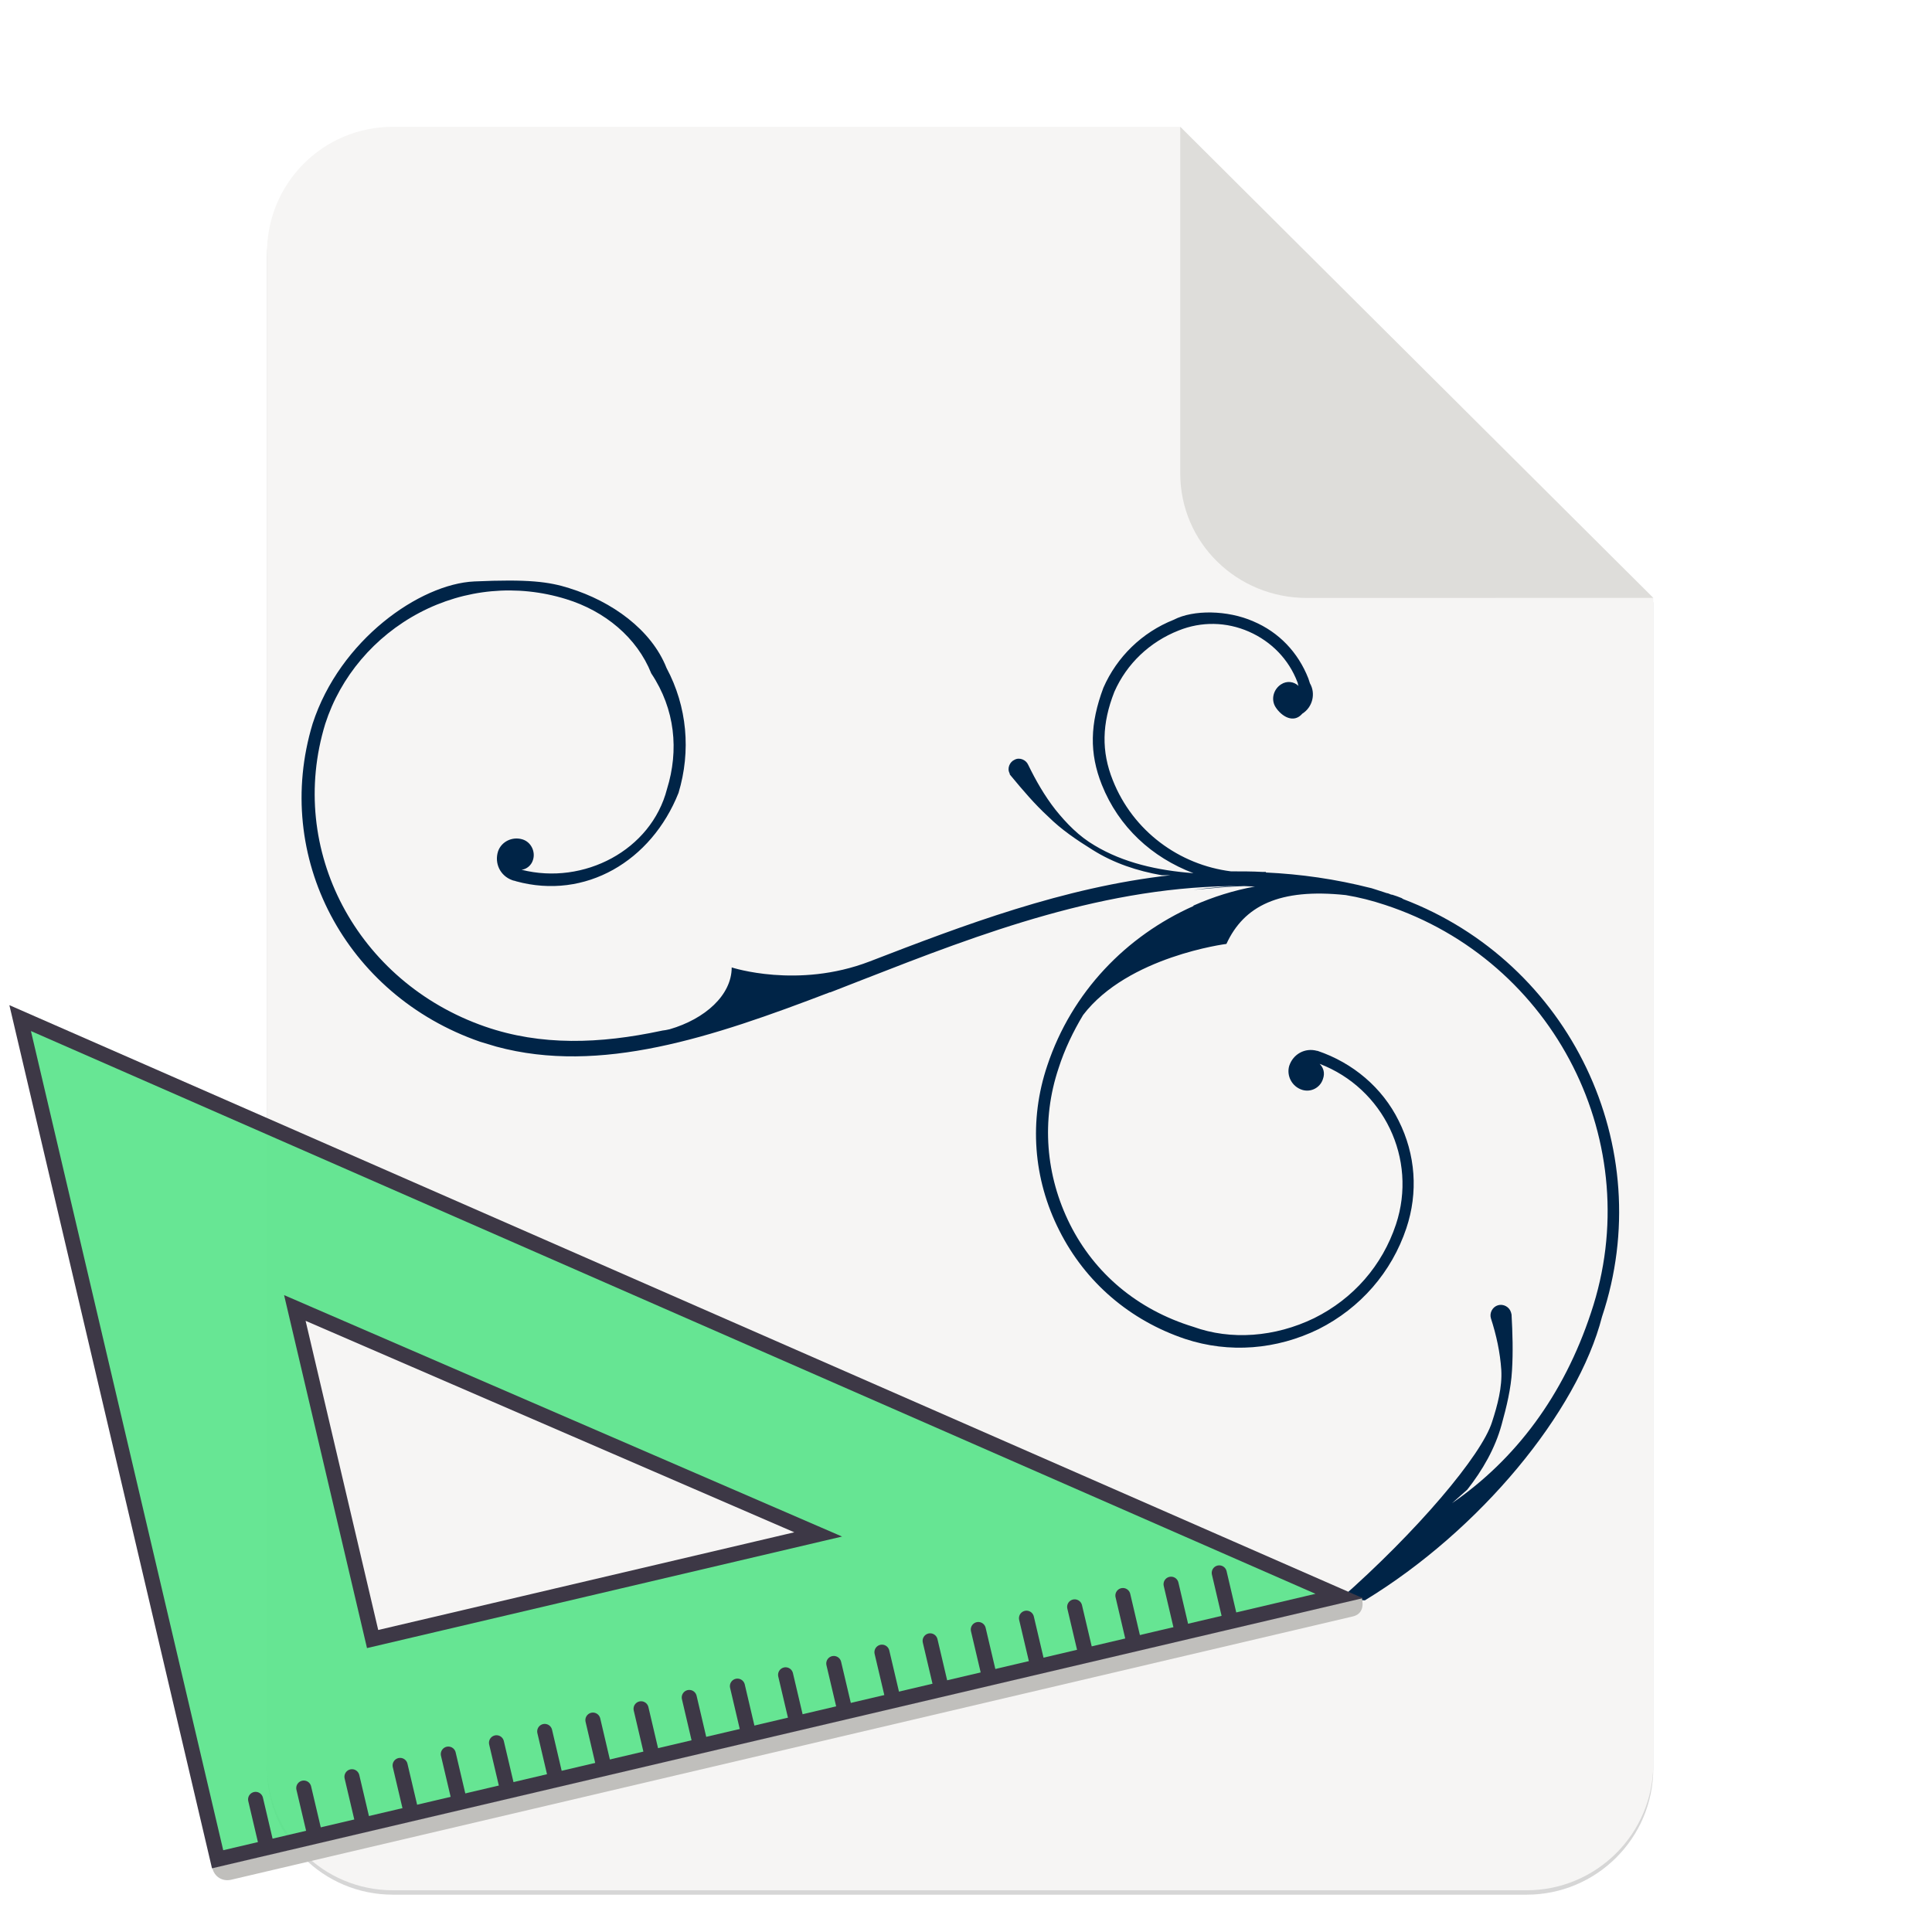 <?xml version="1.0" encoding="UTF-8"?>
<svg width="64" height="64" version="1.1" viewBox="0 0 16.933 16.933" xmlns="http://www.w3.org/2000/svg">
 <defs>
  <filter id="b" x="-.014" y="-.011" width="1.027" height="1.021" color-interpolation-filters="sRGB">
   <feGaussianBlur stdDeviation="2"/>
  </filter>
  <linearGradient id="a" x1="277.71" x2="277.71" y1="-9.271" y2="252.83" gradientTransform="matrix(0 0 0 0 16.745 .554)" gradientUnits="userSpaceOnUse">
   <stop stop-color="#deddda" offset="0"/>
   <stop stop-color="#bebcb6" offset="1"/>
  </linearGradient>
 </defs>
 <g transform="matrix(.138 0 0 .138 -.414 -309.4)" stroke-width=".508">
  <g transform="matrix(.25 0 0 .25 0 2295)" stroke-width=".508">
   <g stroke-width=".508">
    <path d="m111.83-178.55h200l120.17 119.67 5e-3 296.24c3.1e-4 17.728-14.449 32.088-32.177 32.088h-288c-17.728 0-32-14.272-32-32v-384c0-17.728 14.272-32 32-32z" enable-background="new" filter="url(#b)" opacity=".4"/>
    <path d="m111.83-179.67h200l120.17 119.67 5e-3 296.24c3.1e-4 17.728-14.449 32.088-32.177 32.088h-288c-17.728 0-32-14.272-32-32v-384c0-17.728 14.272-32 32-32z" enable-background="new" fill="#f6f5f4"/>
    <path d="m311.83-179.67v88c0 17.728 14.442 31.694 32.17 31.694l88.001-0.022z" enable-background="new" fill="#deddda"/>
   </g>
  </g>
  <rect x="-1.5e-6" y="2242" width="128" height="128" enable-background="new" fill="none" style="paint-order:normal"/>
  <g transform="matrix(0,0,0,0,134.88,2248)" stroke-width="5.421">
   <path d="m108.05-184.87 208.22 4e-3 120.53 120.53-0.184 306.27c-0.011 18.192-14.827 32.929-33.02 32.929h-295.54c-18.192 0-32.838-14.646-32.838-32.838v-394.06c0-18.192 14.646-32.838 32.838-32.838z" enable-background="new" fill="#f6f5f4" stroke="url(#a)" stroke-linejoin="round" stroke-width="21.683"/>
   <path d="m79.828 226.66v9.335c0 21.78 10.965 33.668 32 33.668h288c21.679 0 32-11.889 32-33.668v-9.335c0 17.728-14.272 32-32 32h-288c-17.728 0-32-14.272-32-32z" enable-background="new" fill="#deddda" opacity=".417"/>
   <path d="m314.73-179.67-0.138 85.758c-0.029 17.728 14.442 31.694 32.17 31.694h85.42z" enable-background="new" fill="#deddda"/>
  </g>
  <g transform="matrix(0,0,0,0,136.44,2265.3)" stroke-width="8.029">
   <path d="m108.05-182.78 210.2 4e-3 120.53 120.53-0.184 304.18c-0.011 18.192-14.827 32.929-33.02 32.929h-297.52c-18.192 0-32.838-14.646-32.838-32.838v-391.96c0-22.386 13.468-32.838 32.838-32.838z" enable-background="new" fill="#f6f5f4" stroke="url(#linearGradient7099)" stroke-linejoin="round" stroke-width="32.116"/>
   <path d="m79.828 220.37v14.227c0 21.78 10.965 33.668 32 33.668h288c21.679 0 32-11.889 32-33.668v-14.227c0 17.728-14.272 32-32 32h-288c-17.728 0-32-14.272-32-32z" enable-background="new" fill="#deddda" opacity=".417"/>
   <path d="m304.91-191.5-0.15 108.06c-0.027 19.316 15.736 34.533 35.052 34.533h106.59z" enable-background="new" fill="#deddda"/>
  </g>
  <g transform="matrix(0,0,0,0,136.49,2277.1)" stroke-width="11.993">
   <path d="m115.36-182.78 202.89 4e-3 120.53 120.53-0.184 296.87c-0.011 18.192-14.827 32.929-33.02 32.929h-290.21c-18.192 0-32.838-14.646-32.838-32.838v-384.65c0-22.386 13.468-32.838 32.838-32.838z" enable-background="new" fill="#f6f5f4" stroke="url(#linearGradient7167)" stroke-linejoin="round" stroke-width="47.974"/>
   <path d="m94.445 200.53v22.579c0 21.78 10.965 33.668 32 33.668h269.21c21.679 0 32-11.889 32-33.668v-22.579c0 17.728-14.272 32-32 32h-269.21c-17.728 0-32-14.272-32-32z" enable-background="new" fill="#deddda" opacity=".417"/>
   <path d="m304.91-191.5-0.15 108.06c-0.027 19.316 15.736 34.533 35.052 34.533h106.59z" enable-background="new" fill="#deddda"/>
  </g>
  <g transform="matrix(0,0,0,0,136.47,2286.9)" stroke-width="15.823">
   <path d="m115.36-182.78 190.49 4e-3 120.53 120.53-0.184 310.64c-0.011 18.192-14.827 32.929-33.02 32.929h-277.82c-18.192 0-32.838-14.646-32.838-32.838v-398.43c0-22.386 13.468-32.838 32.838-32.838z" enable-background="new" fill="#f6f5f4" stroke="#bebcb6" stroke-linejoin="round" stroke-width="63.293"/>
   <path d="m94.445 203.29v30.844c0 21.78 10.965 33.668 32 33.668h254.06c21.679 0 32-11.889 32-33.668v-30.844c0 17.728-14.272 32-32 32h-254.06c-17.728 0-32-14.272-32-32z" enable-background="new" fill="#deddda" opacity=".417"/>
   <path d="m285.63-188.74-0.15 108.06c-0.027 19.316 15.736 34.533 35.052 34.533h106.59z" enable-background="new" fill="#bebcb6"/>
  </g>
 </g>
 <path d="m4.992 5.156c0.368 0.114 0.717 0.361 0.85 0.699 0.181 0.338 0.215 0.728 0.105 1.094-0.238 0.599-0.817 0.941-1.424 0.775-0.009-0.005-0.024-0.005-0.034-0.01-0.105-0.038-0.157-0.147-0.124-0.252 0.029-0.085 0.124-0.133 0.215-0.105 0.076 0.024 0.115 0.109 0.091 0.181-0.014 0.047-0.057 0.081-0.1 0.085 0.545 0.138 1.137-0.171 1.275-0.708 0.105-0.338 0.072-0.699-0.138-1.013-0.125-0.314-0.407-0.547-0.746-0.651-0.43-0.133-0.888-0.09-1.285 0.119-0.396 0.209-0.693 0.561-0.826 0.973-0.339 1.105 0.277 2.264 1.399 2.654 0.492 0.171 1.008 0.152 1.543 0.038 0.019-0.005 0.038-0.005 0.052-0.009l0.024-0.005c0.31-0.09 0.544-0.299 0.544-0.542 0 0 0.578 0.19 1.208-0.052 0.826-0.319 1.7-0.651 2.637-0.756h-0.076c-0.215-0.038-0.42-0.105-0.607-0.223-0.138-0.086-0.272-0.176-0.387-0.29-0.119-0.109-0.224-0.233-0.33-0.361-0.005-0.005-0.009-0.01-0.009-0.019-0.024-0.043 0-0.1 0.043-0.119 0.043-0.024 0.1 0 0.119 0.043 0.067 0.138 0.143 0.271 0.239 0.394 0.096 0.119 0.205 0.233 0.344 0.314 0.253 0.152 0.55 0.219 0.866 0.243-0.364-0.138-0.655-0.404-0.803-0.775-0.11-0.276-0.105-0.534 0.014-0.851 0.119-0.271 0.339-0.485 0.616-0.595 0.173-0.09 0.473-0.085 0.698 0.014 0.224 0.095 0.392 0.271 0.482 0.5l0.014 0.043c0.052 0.089 0.024 0.209-0.067 0.266-0.076 0.089-0.182 0.024-0.234-0.057-0.043-0.067-0.019-0.157 0.048-0.2 0.052-0.034 0.114-0.024 0.153 0.014-0.005-0.009-0.005-0.024-0.01-0.034-0.076-0.2-0.229-0.356-0.425-0.442-0.196-0.086-0.415-0.091-0.616-0.01-0.253 0.1-0.454 0.29-0.563 0.537-0.11 0.279-0.115 0.523-0.014 0.775 0.177 0.447 0.583 0.742 1.036 0.799 0.091 0 0.186 0 0.277 0.005h0.029v0.005c0.301 0.014 0.611 0.057 0.926 0.138-0.014-0.004-0.029-0.009-0.043-0.014 0.057 0.019 0.11 0.034 0.162 0.052 0.009 0.005 0.024 0.005 0.034 0.01 0.009 0.004 0.019 0.009 0.029 0.009 0.029 0.009 0.057 0.019 0.081 0.029 0.004 0.004 0.009 0.004 0.014 0.009 1.462 0.556 2.24 2.172 1.743 3.66-0.214 0.836-1.07 1.873-2.078 2.486l-0.22-0.008c0.677-0.595 1.243-1.264 1.334-1.555 0.048-0.147 0.09-0.305 0.081-0.457-0.01-0.152-0.043-0.304-0.091-0.452-0.014-0.047 0.014-0.1 0.062-0.114 0.047-0.014 0.1 0.014 0.114 0.062 0 0.005 5e-3 0.014 5e-3 0.019 0.009 0.162 0.014 0.328 0.004 0.49-0.009 0.162-0.048 0.319-0.091 0.475-0.057 0.209-0.167 0.399-0.301 0.57l-0.134 0.119c0.559-0.385 0.979-0.946 1.218-1.669 0.497-1.479-0.315-3.086-1.805-3.575-0.114-0.038-0.229-0.067-0.344-0.086-0.583-0.062-0.893 0.095-1.046 0.428 0 0-0.864 0.109-1.256 0.623-0.086 0.143-0.162 0.3-0.215 0.466-0.153 0.457-0.114 0.941 0.1 1.369 0.215 0.428 0.588 0.747 1.081 0.898 0.329 0.119 0.715 0.091 1.059-0.076 0.344-0.171 0.597-0.461 0.717-0.822 0.191-0.575-0.11-1.193-0.669-1.407 0.034 0.034 0.048 0.081 0.029 0.133-0.024 0.076-0.105 0.119-0.182 0.095-0.091-0.029-0.138-0.124-0.114-0.209 0.034-0.105 0.139-0.162 0.244-0.133h0.004c0.311 0.105 0.569 0.323 0.712 0.613 0.148 0.295 0.172 0.628 0.067 0.942-0.129 0.385-0.402 0.699-0.769 0.884-0.368 0.18-0.783 0.214-1.17 0.086-0.482-0.162-0.874-0.495-1.103-0.951-0.229-0.452-0.267-0.965-0.105-1.445 0.215-0.646 0.693-1.136 1.281-1.398v-0.004c0.171-0.076 0.352-0.133 0.539-0.167-0.034 0-0.067-0.004-0.096-0.004-0.134 0.004-0.277 0.019-0.443 0.033 0.152-0.019 0.29-0.033 0.439-0.033h-0.005c-1.194-0.01-2.302 0.418-3.324 0.817-0.096 0.038-0.196 0.076-0.292 0.114h-0.005c-1.032 0.395-2.011 0.723-2.923 0.476l-0.143-0.043c-1.18-0.409-1.82-1.621-1.467-2.787 0.239-0.736 0.941-1.225 1.417-1.247 0.475-0.021 0.652 0.002 0.833 0.059z" fill="#002447" stroke-width=".265"/>
 <g transform="matrix(.12 0 0 .12 0 1.14)" fill-rule="evenodd">
  <path d="m15.504 126.93c0.152 0.648 0.742 1.012 1.391 0.859l81.918-19.23c0.645-0.152 0.805-0.703 0.656-1.352z" fill="#c0bfbc" stroke-width="1.1"/>
  <path d="m21.535 86.031 5.68 24.18 32.543-7.641zm-20.063-21.172 14.422 61.438 81.918-19.23z" fill="#57e389" fill-opacity=".9" stroke="#3d3846" stroke-width="1.1"/>
  <path transform="matrix(1.17 -.275 .275 1.17 65.301 -197.08)" d="m-98.5 249.5 1e-3 2.924" fill="#26a269" stroke="#3d3846" stroke-linecap="round" stroke-width=".915"/>
  <path transform="matrix(1.17 -.275 .275 1.17 65.301 -197.08)" d="m-95.493 249.5 0.002 2.921" fill="#26a269" stroke="#3d3846" stroke-linecap="round" stroke-width=".915"/>
  <path transform="matrix(1.17 -.275 .275 1.17 65.301 -197.08)" d="m-92.485 249.5 1e-3 2.924" fill="#26a269" stroke="#3d3846" stroke-linecap="round" stroke-width=".915"/>
  <path transform="matrix(1.17 -.275 .275 1.17 65.301 -197.08)" d="m-89.478 249.5 0.002 2.921" fill="#26a269" stroke="#3d3846" stroke-linecap="round" stroke-width=".915"/>
  <path transform="matrix(1.17 -.275 .275 1.17 65.301 -197.08)" d="m-86.47 249.5 1e-3 2.924" fill="#26a269" stroke="#3d3846" stroke-linecap="round" stroke-width=".915"/>
  <path transform="matrix(1.17 -.275 .275 1.17 65.301 -197.08)" d="m-83.462 249.5 1e-3 2.924" fill="#26a269" stroke="#3d3846" stroke-linecap="round" stroke-width=".915"/>
  <path transform="matrix(1.17 -.275 .275 1.17 65.301 -197.08)" d="m-80.452 249.5-0.002 2.924" fill="#26a269" stroke="#3d3846" stroke-linecap="round" stroke-width=".915"/>
  <path transform="matrix(1.17 -.275 .275 1.17 65.301 -197.08)" d="m-77.444 249.5-0.002 2.924" fill="#26a269" stroke="#3d3846" stroke-linecap="round" stroke-width=".915"/>
  <path transform="matrix(1.17 -.275 .275 1.17 65.301 -197.08)" d="m-74.437 249.5-0.001 2.92" fill="#26a269" stroke="#3d3846" stroke-linecap="round" stroke-width=".915"/>
  <path transform="matrix(1.17 -.275 .275 1.17 65.301 -197.08)" d="m-71.429 249.5-0.002 2.924" fill="#26a269" stroke="#3d3846" stroke-linecap="round" stroke-width=".915"/>
  <path transform="matrix(1.17 -.275 .275 1.17 65.301 -197.08)" d="m-68.422 249.5-0.001 2.92" fill="#26a269" stroke="#3d3846" stroke-linecap="round" stroke-width=".915"/>
  <path transform="matrix(1.17 -.275 .275 1.17 65.301 -197.08)" d="m-65.415 249.5 1e-3 2.924" fill="#26a269" stroke="#3d3846" stroke-linecap="round" stroke-width=".915"/>
  <path transform="matrix(1.17 -.275 .275 1.17 65.301 -197.08)" d="m-59.4 249.5 1e-3 2.924" fill="#26a269" stroke="#3d3846" stroke-linecap="round" stroke-width=".915"/>
  <path transform="matrix(1.17 -.275 .275 1.17 65.301 -197.08)" d="m-53.385 249.5 1e-3 2.924" fill="#26a269" stroke="#3d3846" stroke-linecap="round" stroke-width=".915"/>
  <path transform="matrix(1.17 -.275 .275 1.17 65.301 -197.08)" d="m-62.407 249.5 0.002 2.921" fill="#26a269" stroke="#3d3846" stroke-linecap="round" stroke-width=".915"/>
  <path transform="matrix(1.17 -.275 .275 1.17 65.301 -197.08)" d="m-56.392 249.5 1e-3 2.924" fill="#26a269" stroke="#3d3846" stroke-linecap="round" stroke-width=".915"/>
  <path transform="matrix(1.17 -.275 .275 1.17 65.301 -197.08)" d="m-50.377 249.5 1e-3 2.924" fill="#26a269" stroke="#3d3846" stroke-linecap="round" stroke-width=".915"/>
  <path transform="matrix(1.17 -.275 .275 1.17 65.301 -197.08)" d="m-47.37 249.5 0.002 2.921" fill="#26a269" stroke="#3d3846" stroke-linecap="round" stroke-width=".915"/>
  <path transform="matrix(1.17 -.275 .275 1.17 65.301 -197.08)" d="m-44.359 249.5-0.002 2.924" fill="#26a269" stroke="#3d3846" stroke-linecap="round" stroke-width=".915"/>
  <path transform="matrix(1.17 -.275 .275 1.17 65.301 -197.08)" d="m-41.352 249.5-0.001 2.92" fill="#26a269" stroke="#3d3846" stroke-linecap="round" stroke-width=".915"/>
  <path transform="matrix(1.17 -.275 .275 1.17 65.301 -197.08)" d="m-38.344 249.5-0.002 2.924" fill="#26a269" stroke="#3d3846" stroke-linecap="round" stroke-width=".915"/>
 </g>
</svg>
